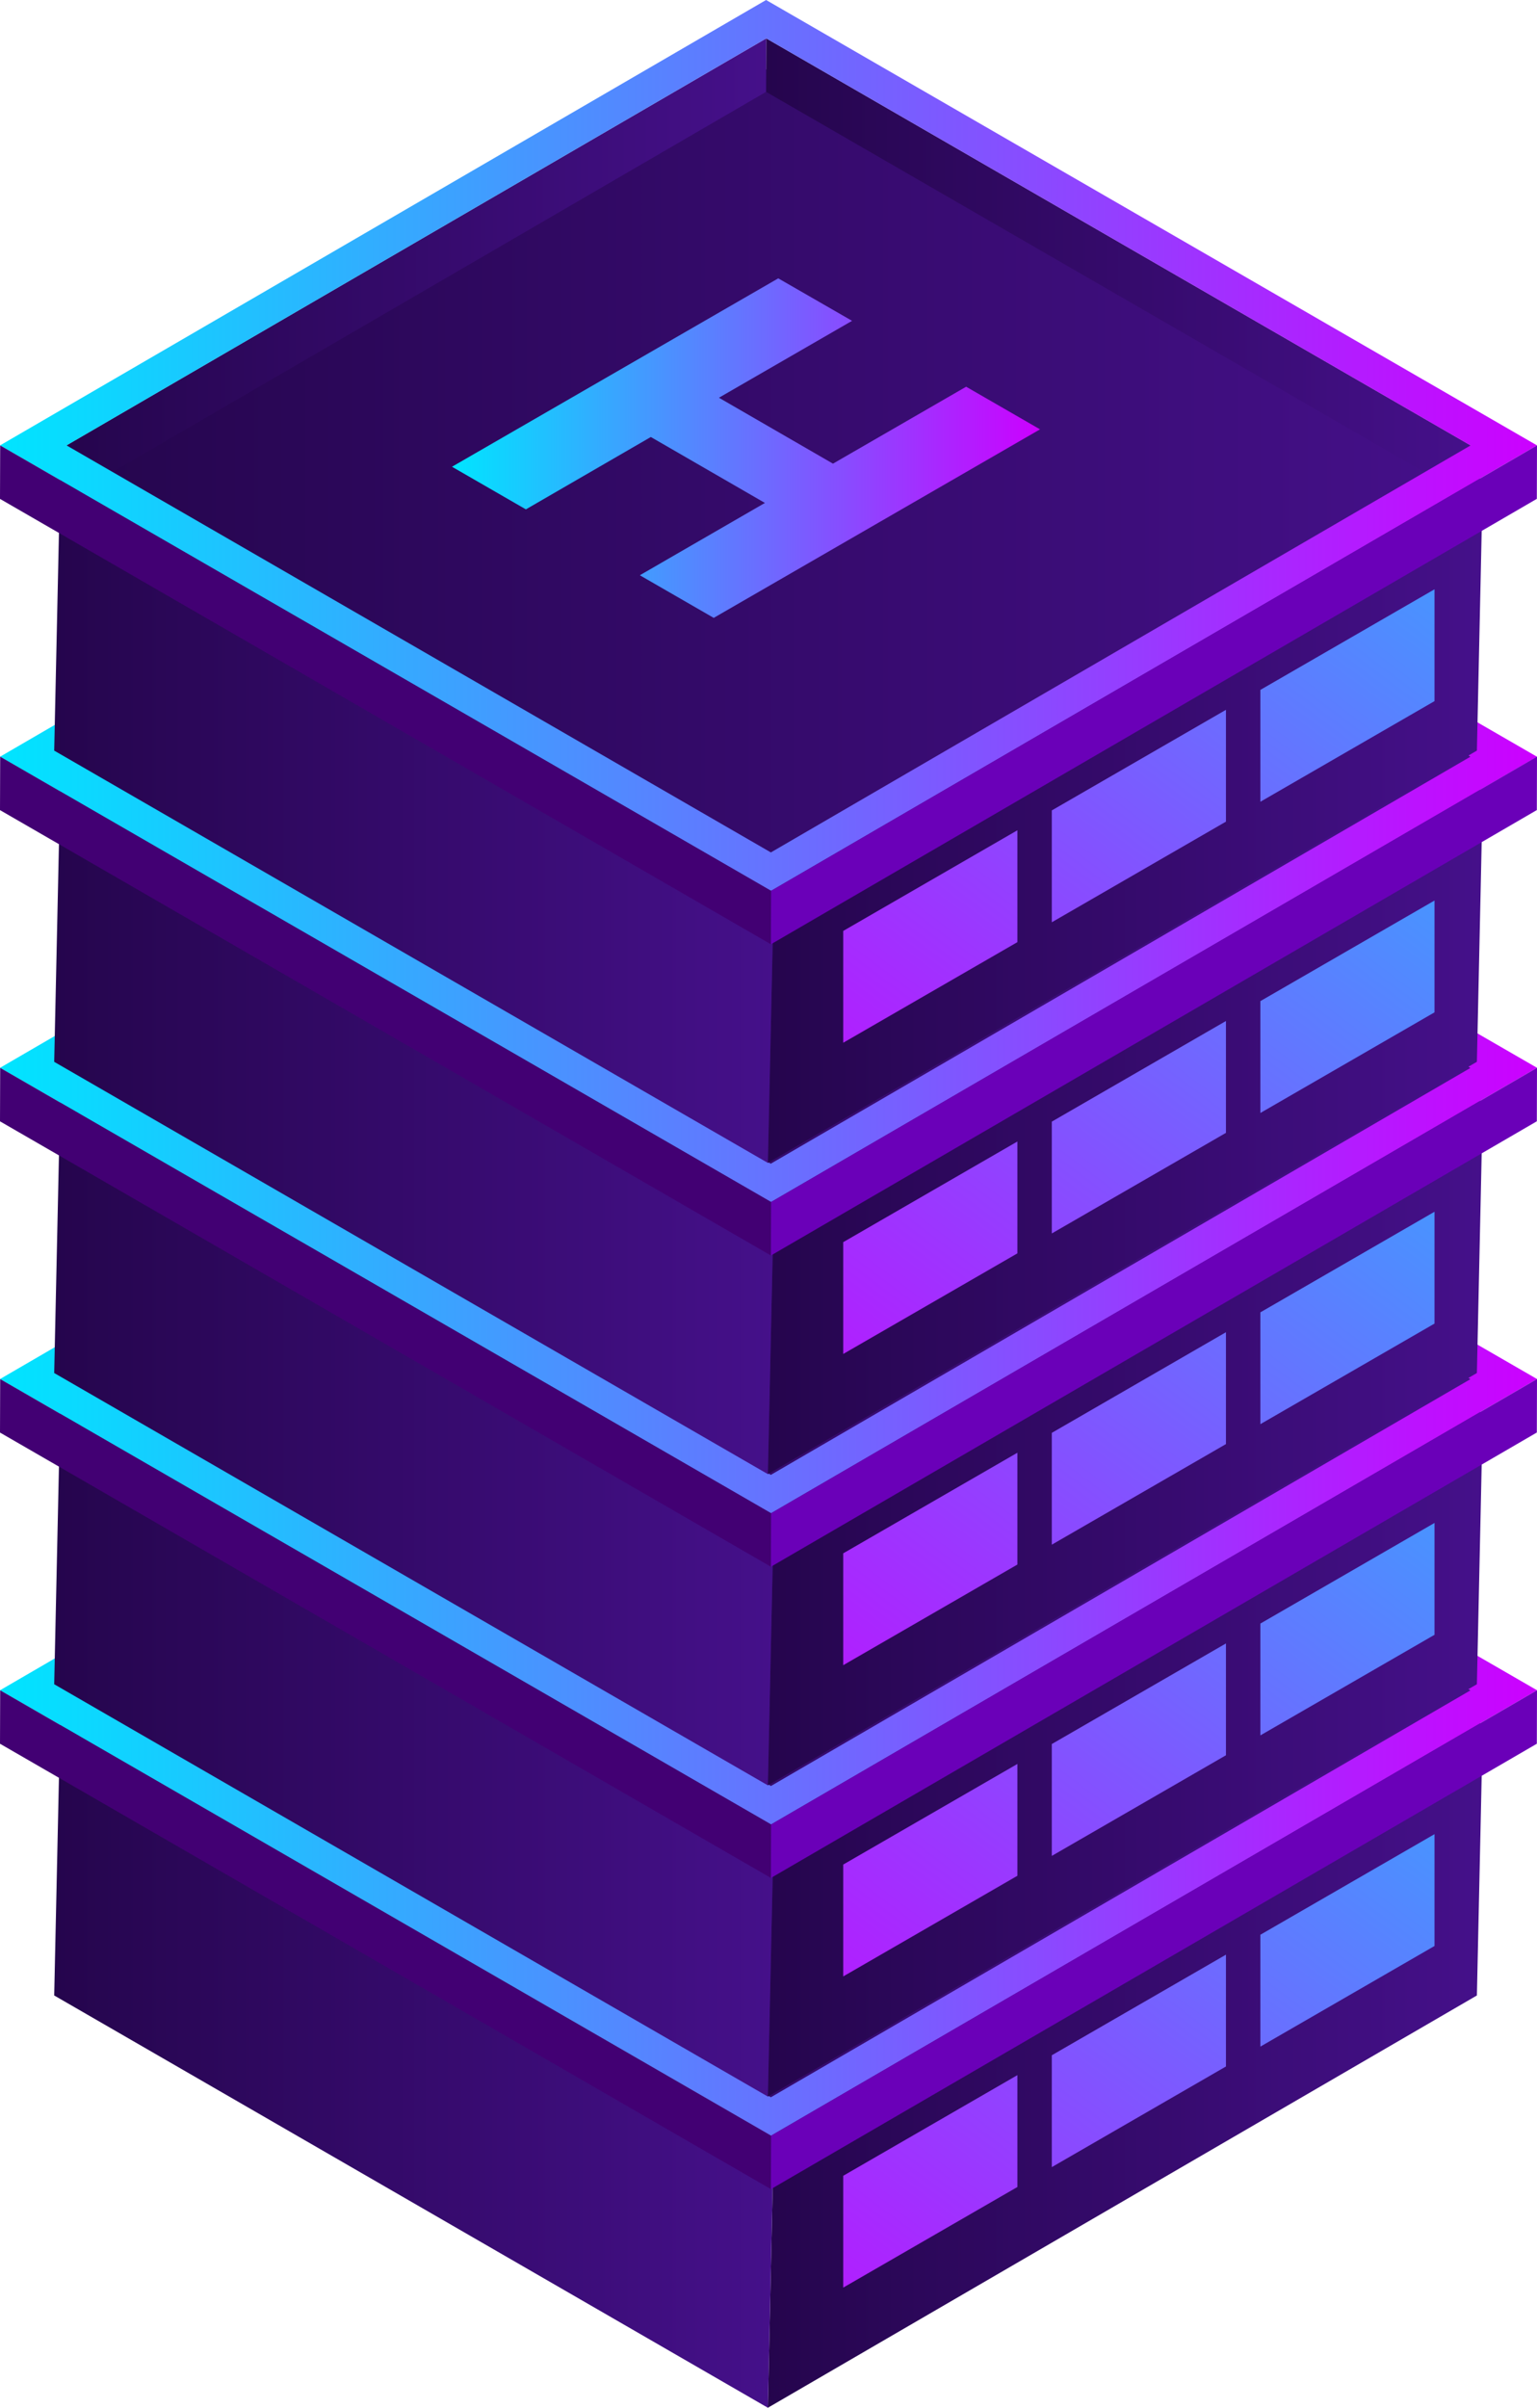 <svg xmlns="http://www.w3.org/2000/svg" xmlns:xlink="http://www.w3.org/1999/xlink" viewBox="0 0 353.65 553.62"><defs><style>.cls-1{isolation:isolate;}.cls-2{fill:url(#New_Gradient_Swatch_copy_25);}.cls-3{fill:url(#New_Gradient_Swatch_copy_25-2);}.cls-4{fill:url(#New_Gradient_Swatch_copy_25-3);}.cls-5{fill:url(#New_Gradient_Swatch_copy_25-4);}.cls-6{fill:url(#New_Gradient_Swatch_copy_25-5);}.cls-7{fill:url(#linear-gradient);}.cls-8{fill:#6a00b8;}.cls-9{fill:#420073;}.cls-10{fill:url(#linear-gradient-2);}.cls-11{fill:url(#linear-gradient-3);}.cls-12{fill:url(#linear-gradient-4);}.cls-13{fill:url(#New_Gradient_Swatch_copy_25-6);}.cls-14{fill:url(#New_Gradient_Swatch_copy_25-7);}.cls-15{fill:url(#New_Gradient_Swatch_copy_25-8);}.cls-16{fill:url(#New_Gradient_Swatch_copy_25-9);}.cls-17{fill:url(#New_Gradient_Swatch_copy_25-10);}.cls-18{fill:url(#linear-gradient-5);}.cls-19{fill:url(#linear-gradient-6);}.cls-20{fill:url(#linear-gradient-7);}.cls-21{fill:url(#linear-gradient-8);}.cls-22{fill:url(#New_Gradient_Swatch_copy_25-11);}.cls-23{fill:url(#New_Gradient_Swatch_copy_25-12);}.cls-24{fill:url(#New_Gradient_Swatch_copy_25-13);}.cls-25{fill:url(#New_Gradient_Swatch_copy_25-14);}.cls-26{fill:url(#New_Gradient_Swatch_copy_25-15);}.cls-27{fill:url(#linear-gradient-9);}.cls-28{fill:url(#linear-gradient-10);}.cls-29{fill:url(#linear-gradient-11);}.cls-30{fill:url(#linear-gradient-12);}.cls-31{fill:url(#New_Gradient_Swatch_copy_25-16);}.cls-32{fill:url(#New_Gradient_Swatch_copy_25-17);}.cls-33{fill:url(#New_Gradient_Swatch_copy_25-18);}.cls-34{fill:url(#New_Gradient_Swatch_copy_25-19);}.cls-35{fill:url(#New_Gradient_Swatch_copy_25-20);}.cls-36{fill:url(#linear-gradient-13);}.cls-37{fill:url(#linear-gradient-14);}.cls-38{fill:url(#linear-gradient-15);}.cls-39{fill:url(#linear-gradient-16);}.cls-40{fill:url(#New_Gradient_Swatch_copy_25-21);}.cls-41{fill:url(#New_Gradient_Swatch_copy_25-22);}.cls-42{fill:url(#New_Gradient_Swatch_copy_25-23);}.cls-43{fill:url(#New_Gradient_Swatch_copy_25-24);}.cls-44{fill:url(#New_Gradient_Swatch_copy_25-25);}.cls-45{fill:url(#linear-gradient-17);}.cls-46{fill:url(#linear-gradient-18);}.cls-47{fill:url(#linear-gradient-19);}.cls-48{fill:url(#linear-gradient-20);}.cls-49{fill:url(#linear-gradient-21);}</style><linearGradient id="New_Gradient_Swatch_copy_25" x1="13.83" y1="396.61" x2="341.18" y2="396.61" gradientUnits="userSpaceOnUse"><stop offset="0" stop-color="#25054d"/><stop offset="1" stop-color="#45108a"/></linearGradient><linearGradient id="New_Gradient_Swatch_copy_25-2" x1="176.68" y1="475.12" x2="341.18" y2="475.12" xlink:href="#New_Gradient_Swatch_copy_25"/><linearGradient id="New_Gradient_Swatch_copy_25-3" x1="12.47" y1="475.12" x2="178.04" y2="475.12" xlink:href="#New_Gradient_Swatch_copy_25"/><linearGradient id="New_Gradient_Swatch_copy_25-4" x1="176.27" y1="348" x2="338.41" y2="348" xlink:href="#New_Gradient_Swatch_copy_25"/><linearGradient id="New_Gradient_Swatch_copy_25-5" x1="15.24" y1="348" x2="176.31" y2="348" xlink:href="#New_Gradient_Swatch_copy_25"/><linearGradient id="linear-gradient" x1="0.03" y1="388.64" x2="353.65" y2="388.64" gradientUnits="userSpaceOnUse"><stop offset="0" stop-color="#00e5ff"/><stop offset="1" stop-color="#c0f"/></linearGradient><linearGradient id="linear-gradient-2" x1="3354.02" y1="-335.09" x2="3558.66" y2="-130.45" gradientTransform="matrix(-0.87, 0.5, 0, 1.15, 3297.27, -1001.85)" xlink:href="#linear-gradient"/><linearGradient id="linear-gradient-3" x1="3374.83" y1="-369.7" x2="3579.47" y2="-165.06" gradientTransform="matrix(-0.87, 0.5, 0, 1.15, 3297.27, -1001.85)" xlink:href="#linear-gradient"/><linearGradient id="linear-gradient-4" x1="3395.64" y1="-404.31" x2="3600.28" y2="-199.67" gradientTransform="matrix(-0.87, 0.5, 0, 1.15, 3297.27, -1001.85)" xlink:href="#linear-gradient"/><linearGradient id="New_Gradient_Swatch_copy_25-6" x1="13.83" y1="325.06" x2="341.18" y2="325.06" xlink:href="#New_Gradient_Swatch_copy_25"/><linearGradient id="New_Gradient_Swatch_copy_25-7" x1="176.68" y1="403.56" x2="341.18" y2="403.56" xlink:href="#New_Gradient_Swatch_copy_25"/><linearGradient id="New_Gradient_Swatch_copy_25-8" x1="12.47" y1="403.56" x2="178.04" y2="403.56" xlink:href="#New_Gradient_Swatch_copy_25"/><linearGradient id="New_Gradient_Swatch_copy_25-9" x1="176.27" y1="276.44" x2="338.41" y2="276.44" xlink:href="#New_Gradient_Swatch_copy_25"/><linearGradient id="New_Gradient_Swatch_copy_25-10" x1="15.24" y1="276.44" x2="176.31" y2="276.44" xlink:href="#New_Gradient_Swatch_copy_25"/><linearGradient id="linear-gradient-5" x1="0.03" y1="317.09" x2="353.65" y2="317.09" xlink:href="#linear-gradient"/><linearGradient id="linear-gradient-6" x1="3354.02" y1="-397.06" x2="3558.66" y2="-192.42" gradientTransform="matrix(-0.87, 0.5, 0, 1.15, 3297.27, -1001.85)" xlink:href="#linear-gradient"/><linearGradient id="linear-gradient-7" x1="3374.83" y1="-431.67" x2="3579.47" y2="-227.03" gradientTransform="matrix(-0.87, 0.5, 0, 1.15, 3297.27, -1001.85)" xlink:href="#linear-gradient"/><linearGradient id="linear-gradient-8" x1="3395.64" y1="-466.28" x2="3600.28" y2="-261.64" gradientTransform="matrix(-0.87, 0.5, 0, 1.15, 3297.27, -1001.85)" xlink:href="#linear-gradient"/><linearGradient id="New_Gradient_Swatch_copy_25-11" x1="13.83" y1="253.5" x2="341.18" y2="253.5" xlink:href="#New_Gradient_Swatch_copy_25"/><linearGradient id="New_Gradient_Swatch_copy_25-12" x1="176.68" y1="332" x2="341.18" y2="332" xlink:href="#New_Gradient_Swatch_copy_25"/><linearGradient id="New_Gradient_Swatch_copy_25-13" x1="12.47" y1="332" x2="178.04" y2="332" xlink:href="#New_Gradient_Swatch_copy_25"/><linearGradient id="New_Gradient_Swatch_copy_25-14" x1="176.27" y1="204.88" x2="338.41" y2="204.88" xlink:href="#New_Gradient_Swatch_copy_25"/><linearGradient id="New_Gradient_Swatch_copy_25-15" x1="15.24" y1="204.88" x2="176.31" y2="204.88" xlink:href="#New_Gradient_Swatch_copy_25"/><linearGradient id="linear-gradient-9" x1="0.03" y1="245.53" x2="353.65" y2="245.53" xlink:href="#linear-gradient"/><linearGradient id="linear-gradient-10" x1="3354.02" y1="-459.04" x2="3558.66" y2="-254.4" gradientTransform="matrix(-0.87, 0.5, 0, 1.15, 3297.27, -1001.85)" xlink:href="#linear-gradient"/><linearGradient id="linear-gradient-11" x1="3374.83" y1="-493.64" x2="3579.47" y2="-289" gradientTransform="matrix(-0.87, 0.5, 0, 1.15, 3297.27, -1001.85)" xlink:href="#linear-gradient"/><linearGradient id="linear-gradient-12" x1="3395.64" y1="-528.25" x2="3600.28" y2="-323.61" gradientTransform="matrix(-0.87, 0.5, 0, 1.15, 3297.27, -1001.85)" xlink:href="#linear-gradient"/><linearGradient id="New_Gradient_Swatch_copy_25-16" x1="13.83" y1="181.94" x2="341.18" y2="181.94" xlink:href="#New_Gradient_Swatch_copy_25"/><linearGradient id="New_Gradient_Swatch_copy_25-17" x1="176.68" y1="260.45" x2="341.18" y2="260.45" xlink:href="#New_Gradient_Swatch_copy_25"/><linearGradient id="New_Gradient_Swatch_copy_25-18" x1="12.47" y1="260.45" x2="178.04" y2="260.45" xlink:href="#New_Gradient_Swatch_copy_25"/><linearGradient id="New_Gradient_Swatch_copy_25-19" x1="176.27" y1="133.33" x2="338.41" y2="133.33" xlink:href="#New_Gradient_Swatch_copy_25"/><linearGradient id="New_Gradient_Swatch_copy_25-20" x1="15.24" y1="133.32" x2="176.31" y2="133.32" xlink:href="#New_Gradient_Swatch_copy_25"/><linearGradient id="linear-gradient-13" x1="0.03" y1="173.97" x2="353.65" y2="173.97" xlink:href="#linear-gradient"/><linearGradient id="linear-gradient-14" x1="3354.02" y1="-521.01" x2="3558.66" y2="-316.37" gradientTransform="matrix(-0.87, 0.5, 0, 1.15, 3297.27, -1001.85)" xlink:href="#linear-gradient"/><linearGradient id="linear-gradient-15" x1="3374.83" y1="-555.61" x2="3579.47" y2="-350.97" gradientTransform="matrix(-0.87, 0.5, 0, 1.15, 3297.27, -1001.85)" xlink:href="#linear-gradient"/><linearGradient id="linear-gradient-16" x1="3395.64" y1="-590.22" x2="3600.28" y2="-385.58" gradientTransform="matrix(-0.87, 0.5, 0, 1.15, 3297.27, -1001.85)" xlink:href="#linear-gradient"/><linearGradient id="New_Gradient_Swatch_copy_25-21" x1="13.83" y1="110.38" x2="341.18" y2="110.38" xlink:href="#New_Gradient_Swatch_copy_25"/><linearGradient id="New_Gradient_Swatch_copy_25-22" x1="176.68" y1="188.89" x2="341.18" y2="188.89" xlink:href="#New_Gradient_Swatch_copy_25"/><linearGradient id="New_Gradient_Swatch_copy_25-23" x1="12.47" y1="188.89" x2="178.04" y2="188.89" xlink:href="#New_Gradient_Swatch_copy_25"/><linearGradient id="New_Gradient_Swatch_copy_25-24" x1="176.27" y1="61.77" x2="338.41" y2="61.77" xlink:href="#New_Gradient_Swatch_copy_25"/><linearGradient id="New_Gradient_Swatch_copy_25-25" x1="15.24" y1="61.77" x2="176.31" y2="61.77" xlink:href="#New_Gradient_Swatch_copy_25"/><linearGradient id="linear-gradient-17" x1="0.03" y1="102.41" x2="353.65" y2="102.41" xlink:href="#linear-gradient"/><linearGradient id="linear-gradient-18" x1="3354.02" y1="-582.98" x2="3558.66" y2="-378.34" gradientTransform="matrix(-0.87, 0.5, 0, 1.15, 3297.27, -1001.85)" xlink:href="#linear-gradient"/><linearGradient id="linear-gradient-19" x1="3374.83" y1="-617.58" x2="3579.47" y2="-412.94" gradientTransform="matrix(-0.87, 0.5, 0, 1.15, 3297.27, -1001.85)" xlink:href="#linear-gradient"/><linearGradient id="linear-gradient-20" x1="3395.64" y1="-652.19" x2="3600.28" y2="-447.55" gradientTransform="matrix(-0.87, 0.5, 0, 1.15, 3297.27, -1001.85)" xlink:href="#linear-gradient"/><linearGradient id="linear-gradient-21" x1="104" y1="103.02" x2="239.27" y2="103.02" xlink:href="#linear-gradient"/></defs><g id="Layer_2" data-name="Layer 2"><g id="_Layer_" data-name="&lt;Layer&gt;"><g class="cls-1"><polygon class="cls-2" points="341.18 396.61 178.04 491.42 13.83 396.61 176.97 301.81 341.18 396.61"/><polygon class="cls-3" points="341.18 396.61 339.82 458.82 176.68 553.62 178.04 491.42 341.18 396.61"/><polygon class="cls-4" points="178.04 491.42 176.68 553.62 12.47 458.82 13.83 396.61 178.04 491.42"/></g><g class="cls-1"><polygon class="cls-5" points="338.41 388.65 338.38 400.94 176.27 307.35 176.31 295.06 338.41 388.65"/><polygon class="cls-6" points="176.31 295.06 176.27 307.35 15.24 400.94 15.27 388.64 176.31 295.06"/><path class="cls-7" d="M176.27,286.23,353.65,388.64,177.41,491.06,0,388.65Zm1.1,196,161-93.58-162.1-93.59-161,93.58,162.1,93.59"/><polygon class="cls-8" points="353.65 388.64 353.61 400.94 177.38 503.35 177.41 491.06 353.65 388.64"/><polygon class="cls-9" points="177.41 491.06 177.38 503.35 0 400.94 0.04 388.65 177.41 491.06"/></g><polygon class="cls-10" points="290 470.58 330.07 447.44 330.07 421.73 290 444.86 290 470.58"/><polygon class="cls-11" points="242.01 498.29 282.08 475.15 282.08 449.44 242.01 472.57 242.01 498.29"/><polygon class="cls-12" points="194.02 525.99 234.09 502.86 234.09 477.14 194.02 500.28 194.02 525.99"/><g class="cls-1"><polygon class="cls-13" points="341.18 325.06 178.04 419.86 13.83 325.06 176.97 230.25 341.18 325.06"/><polygon class="cls-14" points="341.18 325.06 339.82 387.26 176.68 482.07 178.04 419.86 341.18 325.06"/><polygon class="cls-15" points="178.04 419.86 176.68 482.07 12.47 387.26 13.83 325.06 178.04 419.86"/></g><g class="cls-1"><polygon class="cls-16" points="338.41 317.09 338.38 329.38 176.27 235.79 176.31 223.5 338.41 317.09"/><polygon class="cls-17" points="176.31 223.5 176.27 235.79 15.24 329.38 15.27 317.08 176.31 223.5"/><path class="cls-18" d="M176.27,214.67,353.65,317.08,177.41,419.5,0,317.09Zm1.1,196,161-93.58L176.31,223.5l-161,93.58,162.1,93.59"/><polygon class="cls-8" points="353.65 317.08 353.61 329.38 177.38 431.8 177.41 419.5 353.65 317.08"/><polygon class="cls-9" points="177.41 419.5 177.38 431.8 0 329.39 0.04 317.09 177.41 419.5"/></g><polygon class="cls-19" points="290 399.02 330.07 375.89 330.07 350.17 290 373.31 290 399.02"/><polygon class="cls-20" points="242.01 426.73 282.08 403.59 282.08 377.88 242.01 401.01 242.01 426.73"/><polygon class="cls-21" points="194.02 454.44 234.09 431.3 234.09 405.59 194.02 428.72 194.02 454.44"/><g class="cls-1"><polygon class="cls-22" points="341.18 253.5 178.04 348.31 13.83 253.5 176.97 158.69 341.18 253.5"/><polygon class="cls-23" points="341.18 253.5 339.82 315.7 176.68 410.51 178.04 348.31 341.18 253.5"/><polygon class="cls-24" points="178.04 348.31 176.68 410.51 12.47 315.7 13.83 253.5 178.04 348.31"/></g><g class="cls-1"><polygon class="cls-25" points="338.41 245.53 338.38 257.83 176.27 164.24 176.31 151.94 338.41 245.53"/><polygon class="cls-26" points="176.31 151.94 176.27 164.24 15.24 257.82 15.27 245.53 176.31 151.94"/><path class="cls-27" d="M176.27,143.12l177.38,102.4L177.41,347.94,0,245.53Zm1.1,196,161-93.59-162.1-93.59-161,93.58,162.1,93.6"/><polygon class="cls-8" points="353.65 245.52 353.61 257.82 177.38 360.24 177.41 347.94 353.65 245.52"/><polygon class="cls-9" points="177.41 347.94 177.38 360.24 0 257.83 0.04 245.53 177.41 347.94"/></g><polygon class="cls-28" points="290 327.46 330.07 304.33 330.07 278.62 290 301.75 290 327.46"/><polygon class="cls-29" points="242.01 355.17 282.08 332.04 282.08 306.32 242.01 329.46 242.01 355.17"/><polygon class="cls-30" points="194.02 382.88 234.09 359.74 234.09 334.03 194.02 357.16 194.02 382.88"/><g class="cls-1"><polygon class="cls-31" points="341.18 181.94 178.04 276.75 13.83 181.94 176.97 87.13 341.18 181.94"/><polygon class="cls-32" points="341.18 181.94 339.82 244.14 176.68 338.95 178.04 276.75 341.18 181.94"/><polygon class="cls-33" points="178.04 276.75 176.68 338.95 12.47 244.15 13.83 181.94 178.04 276.75"/></g><g class="cls-1"><polygon class="cls-34" points="338.41 173.97 338.38 186.27 176.27 92.68 176.31 80.38 338.41 173.97"/><polygon class="cls-35" points="176.31 80.38 176.27 92.68 15.24 186.26 15.27 173.97 176.31 80.38"/><path class="cls-36" d="M176.27,71.56,353.65,174,177.41,276.38,0,174Zm1.1,196,161-93.59L176.31,80.38,15.27,174l162.1,93.59"/><polygon class="cls-8" points="353.65 173.97 353.61 186.26 177.38 288.68 177.41 276.38 353.65 173.97"/><polygon class="cls-9" points="177.41 276.38 177.38 288.68 0 186.27 0.04 173.98 177.41 276.38"/></g><polygon class="cls-37" points="290 255.91 330.07 232.77 330.07 207.06 290 230.19 290 255.91"/><polygon class="cls-38" points="242.01 283.61 282.08 260.48 282.08 234.76 242.01 257.9 242.01 283.61"/><polygon class="cls-39" points="194.02 311.32 234.09 288.19 234.09 262.47 194.02 285.61 194.02 311.32"/><g class="cls-1"><polygon class="cls-40" points="341.18 110.38 178.04 205.19 13.83 110.38 176.97 15.58 341.18 110.38"/><polygon class="cls-41" points="341.18 110.38 339.82 172.59 176.68 267.39 178.04 205.19 341.18 110.38"/><polygon class="cls-42" points="178.04 205.19 176.68 267.39 12.47 172.59 13.83 110.38 178.04 205.19"/></g><g class="cls-1"><polygon class="cls-43" points="338.41 102.42 338.38 114.71 176.27 21.12 176.31 8.82 338.41 102.42"/><polygon class="cls-44" points="176.31 8.82 176.27 21.12 15.24 114.71 15.27 102.41 176.31 8.82"/><path class="cls-45" d="M176.27,0,353.65,102.41,177.41,204.83,0,102.42Zm1.1,196,161-93.58L176.31,8.83l-161,93.58L177.37,196"/><polygon class="cls-8" points="353.65 102.41 353.61 114.7 177.38 217.12 177.41 204.83 353.65 102.41"/><polygon class="cls-9" points="177.41 204.83 177.38 217.12 0 114.71 0.04 102.42 177.41 204.83"/></g><polygon class="cls-46" points="290 184.35 330.07 161.21 330.07 135.5 290 158.63 290 184.35"/><polygon class="cls-47" points="242.01 212.06 282.08 188.92 282.08 163.21 242.01 186.34 242.01 212.06"/><polygon class="cls-48" points="194.02 239.76 234.09 216.63 234.09 190.91 194.02 214.05 194.02 239.76"/><path class="cls-49" d="M196.05,73.77,165.42,91.45l26.24,15.16L222.3,88.92l17,9.8-75.08,43.35-17-9.8L176,115.64l-26.25-15.16L121,117.12l-17-9.8L179.07,64Z"/></g></g></svg>